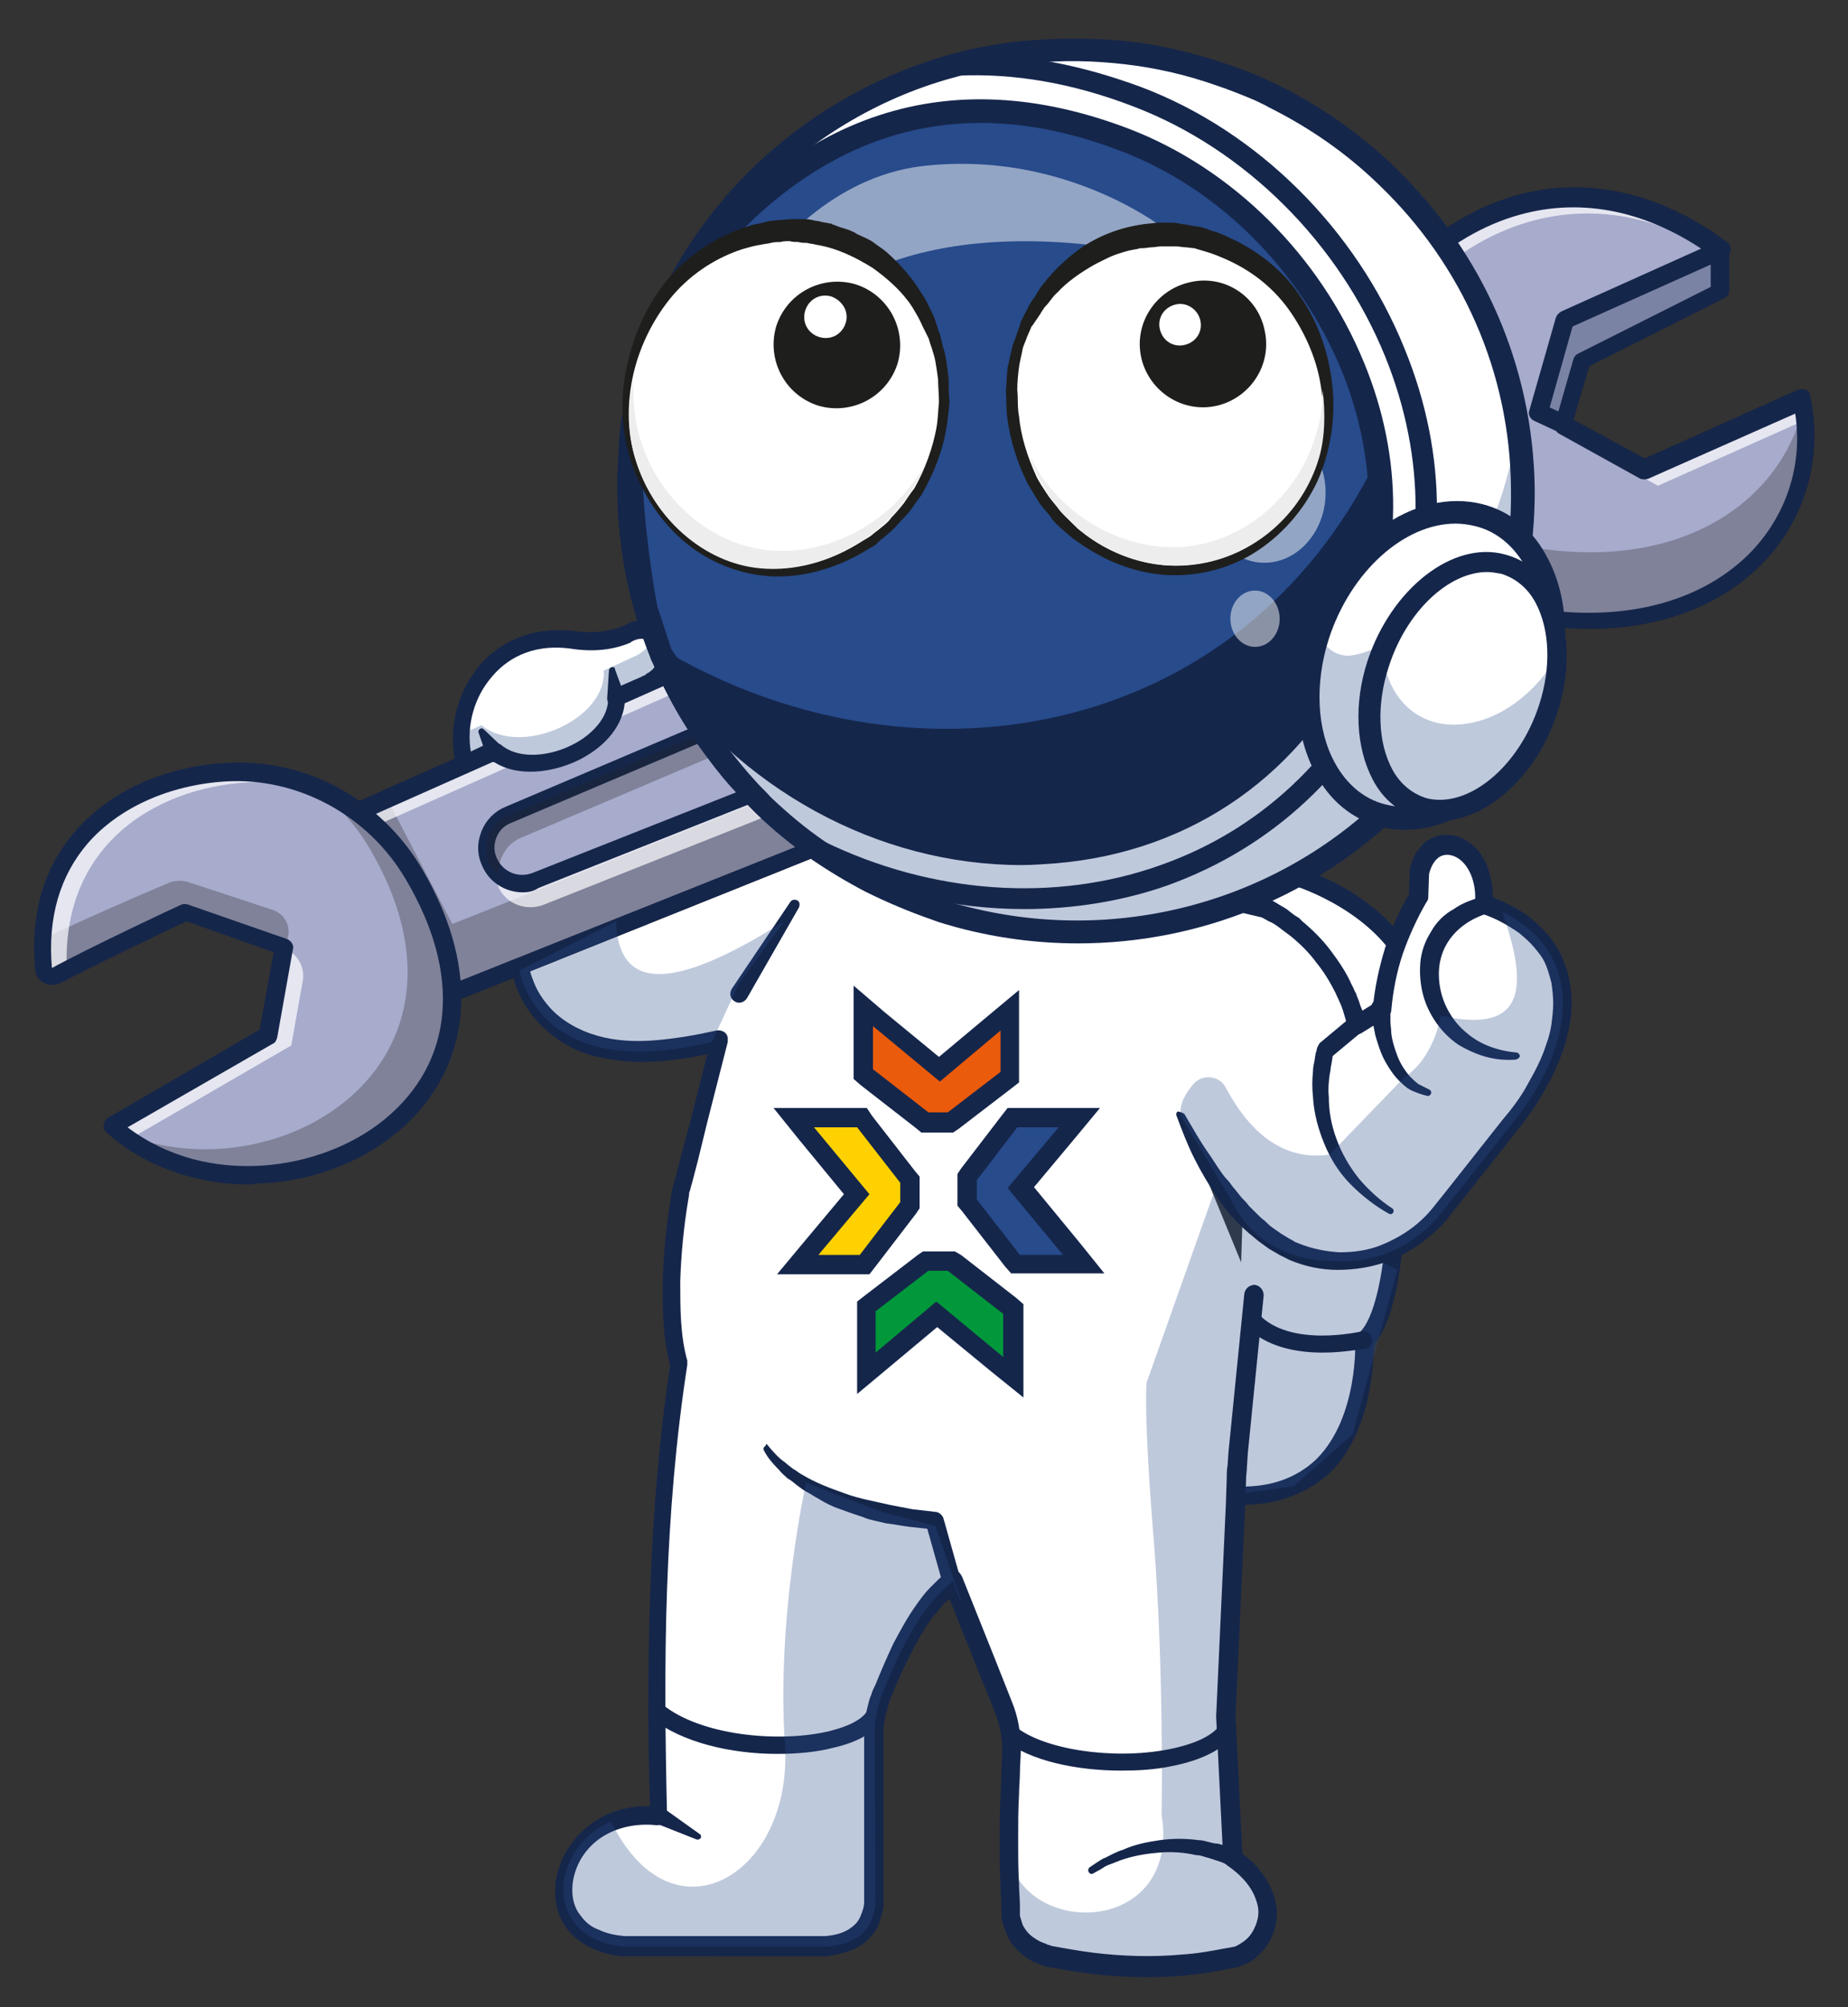 <?xml version="1.0" encoding="utf-8"?>
<!-- Generator: Adobe Illustrator 27.2.0, SVG Export Plug-In . SVG Version: 6.00 Build 0)  -->
<svg version="1.1" xmlns="http://www.w3.org/2000/svg" xmlns:xlink="http://www.w3.org/1999/xlink" x="0px" y="0px"
	 viewBox="0 0 210 228.1" style="enable-background:new 0 0 210 228.1;" xml:space="preserve">
<rect x="0" y="0" width="210" height="228.1" fill="#333333" stroke="none"/>
<style type="text/css">
	.st0{fill:#FFFFFF;}
	.st1{fill:#15264B;}
	.st2{opacity:0.35;}
	.st3{fill:#274B8B;}
	.st4{fill:#0F3747;}
	.st5{opacity:0.5;}
	.st6{opacity:0.4;}
	.st7{fill:#183E75;}
	.st8{opacity:0.2;}
	.st9{fill:#38276B;}
	.st10{fill:#44AC34;}
	.st11{fill:#00983A;}
	.st12{fill:#FCF8FB;}
	.st13{opacity:0.7;}
	.st14{fill:#94613F;}
	.st15{fill:#FFD100;}
	.st16{fill:#EA5B0C;}
	.st17{fill:#D3D5ED;}
	.st18{fill:#D8D8D8;}
	.st19{fill:#121A28;}
	.st20{fill:#E5E1D4;}
	.st21{opacity:0.25;}
	.st22{opacity:0.6;}
	.st23{fill:#FFD346;}
	.st24{fill:#FFDA36;}
	.st25{fill:#1E1E1C;}
	.st26{fill:#EEEDED;}
	.st27{opacity:0.3;}
	.st28{fill:#407FC1;}
	.st29{fill:#B0B3B1;}
	.st30{opacity:0.8;}
	.st31{fill:#E5E5E4;}
	.st32{fill:#BCBCBB;}
	.st33{fill:#E72D47;}
	.st34{fill:#F7A710;}
	.st35{fill:#F2EFEC;}
	.st36{fill:#F9B116;}
	.st37{fill:#F38F1C;}
	.st38{fill:none;stroke:#2A3856;stroke-width:2.196;stroke-linecap:round;stroke-miterlimit:10;}
	.st39{fill:#D66C12;}
	.st40{fill:#FFD767;}
	.st41{fill:#F7A83D;}
	.st42{fill:#FECF70;}
	.st43{fill:#FFED91;}
	.st44{opacity:0.41;}
	.st45{opacity:0.26;}
	.st46{fill:none;}
	.st47{fill:#261E26;}
	.st48{fill:#E30613;}
	.st49{fill:#E9E8E8;}
	.st50{fill:#4A92CF;}
	.st51{fill:#386EB5;}
	.st52{fill:#B6B6B7;}
	.st53{fill:#DDDDDD;}
	.st54{fill:#FDC423;}
	.st55{fill:#E2A415;}
	.st56{fill:#F9B044;}
	.st57{fill:#EB5759;}
	.st58{fill:#E5201F;}
	.st59{fill:none;stroke:#FFFFFF;stroke-width:2.308;stroke-linecap:round;stroke-miterlimit:10;}
	.st60{fill:#EDC5D6;}
	.st61{fill:#4A153F;}
	.st62{fill:#E9C8D2;}
	.st63{fill:#DFB0BE;}
	.st64{fill:#D6D6EA;}
	.st65{fill:#BDBDE0;}
	.st66{fill:#232323;}
	.st67{fill:#A7ABCC;}
	.st68{fill:#EDCCA9;}
	.st69{fill:#492311;}
	.st70{fill:#2A3856;}
	.st71{fill:#05646E;}
	.st72{fill:#F28D70;}
	.st73{fill:#BEC5CA;}
	.st74{fill:#54767A;}
</style>
<g id="Fondo">
</g>
<g id="Grafica">
</g>
<g id="Informazioni">
	<g>
		<g>
			<path class="st0" d="M140.2,169.9c15.7,0.8,14.8-17.7,14.8-17.7c2.6-2.2,3.2-10,3.2-10l2.7-30.6c-2.9-8.9-13.8-12.1-13.8-12.1
				l-4.8,4.2"/>
		</g>
	</g>
	<g>
		<g>
			<path class="st1" d="M141.2,171c-0.3,0-0.7,0-1,0c-0.6,0-1-0.5-1-1.1c0-0.6,0.5-1,1.1-1c3.9,0.2,7-0.9,9.3-3.1
				c4.8-4.8,4.4-13.4,4.4-13.5c0-0.3,0.1-0.6,0.4-0.8c1.9-1.6,2.7-7.3,2.9-9.3l2.7-30.4c-2.8-8.1-13-11.2-13.1-11.2
				c-0.5-0.2-0.9-0.7-0.7-1.3c0.2-0.5,0.7-0.9,1.3-0.7c0.5,0.1,11.4,3.4,14.5,12.8c0,0.1,0.1,0.3,0,0.4l-2.7,30.6
				c-0.1,0.8-0.7,7.6-3.2,10.4c0,2-0.2,9.8-5,14.6C148.5,169.7,145.2,171,141.2,171z"/>
		</g>
	</g>
	<g>
		<g>
			<path class="st0" d="M171.9,127.6l-8,10.1c-2.5,3.2-6.2,5.3-10.3,5.6c-8.6,0.7-14.6-6.2-19.4-16.5l8.3,20.2l0,0.1l-1.9,19.6
				l-1.3,28.3l0.8,16.1c2,1.4,3.2,2.9,3.7,4.5c1,2.9-0.8,6-3.7,6.7c-7,1.6-14,1.3-21.2-0.2c-2.3-0.5-4.1-2.5-4.2-4.9
				c-0.1-2.1-0.2-4.2-0.2-6.3c0-3.8,0-7.5,0.3-11.2c0.1-2.1-0.2-4.1-1-6l-4.7-11.7c0,0,0,0,0,0l-0.9-2.4c-3.5,2.7-5.9,7.4-8,12.7
				c-0.6,1.6-1,3.3-0.9,5.1l0.1,18.9c-0.4,3.3-2.5,4.5-5.4,4.8H70.8c-9.3-1-8.3-11.2-1.4-14.2c1.5-0.7,3.4-1,5.4-0.8
				c-0.6-18.4-0.2-35.9,2.2-51.4c-2.1-7.1,0.2-19.5,0.2-19.5l4.4-17.2c-0.2,0.1-0.5,0.1-0.7,0.2c-17.1,4.1-21-4.5-21.9-8.1
				c-0.2-0.9-0.2-1.5-0.2-1.5l32.7-17.9l52.2,12.2c8.9,4.6,10.4,13.4,10.4,13.4l2.9-1.8c0.5-4.7,1.9-9,4.2-12.8l0.1-2.9
				c1.3-5.5,7.9-3,7.4,3.8C180.4,106.8,179.6,118.1,171.9,127.6z"/>
		</g>
	</g>
	<g class="st27">
		<g>
			<path class="st3" d="M140.1,222.3c-7,1.6-14,1.3-21.2-0.2c-2.3-0.5-4.1-2.5-4.2-4.9c-0.1-2.1-0.2-4.2-0.2-6.3c0.1,0,0.1,0,0.1,0
				c2.1,9.5,19.6,8.9,17.4-4.7c0,0,0.3-16.5-0.9-31.3c-1.2-14.8-0.8-17.8-0.8-17.8l8.5-24c-0.4,0.7,20,11.2,20,11.2l-5.1,18.7
				l-6.7,5.9l-6.7,0.9l-0.9,25.1l0.8,16.1c2,1.4,3.2,2.9,3.7,4.5C144.8,218.5,143.1,221.6,140.1,222.3z"/>
		</g>
	</g>
	<g>
		<g>
			<path class="st0" d="M171.9,127.6l-8,10.1c-2.5,3.2-6.2,5.3-10.3,5.6c-0.4,0-0.7,0-1.1,0c-0.2,0-0.3,0-0.5,0h0
				c-4.7-0.1-8.6-2.6-11.9-6.6c0,0,0,0,0,0c-2.2-2.7-4.1-6.1-5.9-9.9l1.4-3.6l8-20.1c8.9,4.6,10.4,13.4,10.4,13.4l2.9-1.8
				c0.5-4.7,1.9-9,4.2-12.8l0.1-2.9c1.3-5.5,7.9-3,7.4,3.8c0.8,0.3,1.5,0.6,2.1,0.9l0,0C180.3,108.3,179.1,118.7,171.9,127.6z"/>
		</g>
	</g>
	<g>
		<g>
			<path class="st0" d="M154.1,116.5l-3.6,3c0,0-3.6,11.4,7.3,18.2"/>
		</g>
	</g>
	<g>
		<g>
			<path class="st1" d="M134.6,126.6c0.9,1.5,1.7,3,2.7,4.4c0.5,0.7,0.9,1.4,1.4,2.1c0.2,0.3,0.5,0.7,0.8,1c0.3,0.3,0.5,0.7,0.8,1
				l0.8,1c0.3,0.3,0.6,0.6,0.8,0.9c0.3,0.3,0.6,0.6,0.9,0.9c0.3,0.3,0.6,0.6,0.9,0.8c0.3,0.3,0.6,0.6,0.9,0.8l1,0.7l1,0.6
				c0.2,0.1,0.4,0.2,0.5,0.3l0.5,0.2c1.5,0.6,3,0.9,4.6,1c1.6,0,3.2-0.2,4.7-0.8c1.5-0.6,2.9-1.4,4.1-2.4c0.6-0.5,1.2-1.1,1.7-1.7
				l0.4-0.5l0.4-0.5l0.8-1l6.4-8.1c1.1-1.3,2.1-2.6,2.9-4.1c0.8-1.4,1.6-2.9,2.1-4.5c0.3-0.8,0.5-1.6,0.6-2.3
				c0.1-0.8,0.2-1.6,0.2-2.4c0-0.8-0.1-1.6-0.2-2.3c-0.2-0.8-0.4-1.5-0.7-2.2c-0.3-0.7-0.8-1.3-1.3-1.9c-0.5-0.6-1.1-1.1-1.7-1.6
				c-1.3-0.9-2.7-1.7-4.3-2.2l0,0l0,0c-0.5-0.2-0.7-0.6-0.7-1.1c0.1-1,0-2-0.3-2.9c-0.3-0.9-0.8-1.7-1.5-2.2
				c-0.7-0.5-1.5-0.6-2.1-0.3c-0.6,0.3-1.1,1.1-1.3,2l0-0.2l-0.1,2.9c0,0.2-0.1,0.4-0.2,0.5c-1.1,1.9-2,3.9-2.7,5.9
				c-0.7,2.1-1.1,4.2-1.3,6.4c0,0.3-0.2,0.6-0.5,0.8l-2.9,1.8c-0.5,0.3-1.2,0.2-1.5-0.3c-0.1-0.1-0.1-0.2-0.1-0.4l0,0
				c-0.1-0.3-0.1-0.6-0.2-0.9c-0.1-0.3-0.2-0.7-0.3-1c-0.1-0.3-0.2-0.6-0.4-1c-0.1-0.3-0.3-0.6-0.4-0.9c-0.6-1.2-1.3-2.4-2.2-3.5
				c-0.8-1.1-1.8-2.1-2.9-3l-0.4-0.3c-0.1-0.1-0.3-0.2-0.4-0.3l-0.8-0.6c-0.3-0.2-0.6-0.4-0.9-0.5l-0.9-0.5l0.3,0.1L91.2,91.9
				l0.8-0.1l-32.7,17.9l0.6-1c0,0.1,0,0.2,0,0.3c0,0.1,0,0.3,0.1,0.4c0,0.3,0.1,0.5,0.2,0.8c0.1,0.5,0.3,1,0.5,1.5
				c0.4,1,1,1.9,1.7,2.7c1.4,1.6,3.4,2.7,5.5,3.3c2.1,0.6,4.4,0.7,6.7,0.5c2.3-0.2,4.6-0.6,6.8-1.1l0,0c0.6-0.1,1.2,0.2,1.3,0.8
				c0,0.2,0,0.4,0,0.5l-2.3,9l-1.1,4.5l-0.6,2.3l-0.3,1.1c-0.1,0.2-0.1,0.3-0.1,0.5l-0.1,0.6c-0.5,3-0.8,6.1-0.9,9.2
				c0,1.5,0,3.1,0.1,4.6c0.1,1.5,0.3,3,0.7,4.4l0,0c0,0.2,0,0.3,0,0.5c-1.3,8.4-2,17-2.3,25.5c-0.3,8.5-0.2,17.1,0,25.7
				c0,0.6-0.5,1.1-1.1,1.1c0,0-0.1,0-0.1,0l0,0c-1.9-0.2-3.9,0.1-5.6,1c-1.7,0.9-3,2.4-3.6,4.2c-0.6,1.8-0.5,3.8,0.6,5.1
				c0.5,0.7,1.2,1.3,2.1,1.6c0.8,0.4,1.8,0.6,2.8,0.7l-0.1,0h23.1l-0.1,0c1.2-0.1,2.3-0.4,3.1-1.1c0.4-0.3,0.7-0.7,0.9-1.2
				c0.2-0.5,0.4-1,0.4-1.6l0,0.1l0-9.8l0-4.9l0-2.5l0-1.2l0-0.6c0-0.2,0-0.4,0-0.7c0-0.9,0.2-1.8,0.4-2.6c0.1-0.4,0.2-0.9,0.4-1.3
				c0.1-0.4,0.3-0.8,0.5-1.2c0.6-1.5,1.3-3.1,2-4.6c0.8-1.5,1.6-3,2.6-4.4c0.5-0.7,1-1.4,1.6-2c0.6-0.6,1.2-1.2,1.9-1.8
				c0.5-0.4,1.1-0.3,1.5,0.2c0.1,0.1,0.1,0.2,0.2,0.3l0,0l3.8,9.5l1.9,4.8c0.7,1.7,1,3.5,1,5.4c0,0.9-0.1,1.8-0.1,2.6
				c0,0.8-0.1,1.7-0.1,2.5c-0.1,1.7-0.1,3.4-0.1,5.1c0,1.7,0,3.4,0.1,5.1c0,0.8,0.1,1.7,0.1,2.5l0,0.3c0,0.1,0,0.2,0,0.3l0,0.3
				l0,0.2c0.1,0.3,0.2,0.7,0.3,1c0.3,0.6,0.7,1.1,1.3,1.5c0.3,0.2,0.6,0.4,0.9,0.5c0.2,0.1,0.3,0.1,0.5,0.2l0.2,0.1
				c0.1,0,0.2,0,0.3,0.1c1.6,0.3,3.3,0.6,4.9,0.8c3.3,0.4,6.7,0.5,10,0.2c1.7-0.1,3.3-0.4,4.9-0.7l0.6-0.1l0.5-0.1
				c0.3-0.1,0.6-0.3,0.9-0.5c0.6-0.4,1-0.9,1.3-1.5c0.3-0.6,0.5-1.3,0.5-1.9c0-0.7-0.2-1.3-0.5-2c-0.6-1.3-1.7-2.4-3-3.3
				c-0.3-0.2-0.4-0.5-0.5-0.8l-0.8-16.1c0,0,0-0.1,0-0.1l1.1-24l0.1-3c0-0.5,0-1,0.1-1.5l0.1-1.5l0.6-6l1.2-12c0.1-0.6,0.6-1,1.2-1
				c0.6,0.1,1,0.6,1,1.2l-1.2,11.9l-0.6,6l-0.1,1.5c0,0.5-0.1,1-0.1,1.5l-0.1,3l-1.1,23.9V195l0.8,16.1l-0.5-0.8
				c0.7,0.5,1.5,1.1,2.1,1.8c0.6,0.7,1.2,1.5,1.6,2.4c0.4,0.8,0.7,1.9,0.7,2.9c0,1-0.3,2.1-0.7,3c-0.5,0.9-1.2,1.7-2,2.3
				c-0.4,0.3-0.9,0.5-1.4,0.7c-0.2,0.1-0.5,0.2-0.7,0.2l-0.6,0.1c-1.7,0.4-3.4,0.6-5.2,0.8c-3.5,0.3-7,0.2-10.4-0.2
				c-1.7-0.2-3.4-0.5-5.1-0.8c-0.1,0-0.2,0-0.3-0.1l-0.4-0.1c-0.2-0.1-0.5-0.2-0.7-0.3c-0.5-0.2-0.9-0.5-1.3-0.8
				c-0.8-0.6-1.5-1.4-1.9-2.4c-0.2-0.5-0.4-1-0.5-1.5l-0.1-0.4l0-0.4c0-0.1,0-0.2,0-0.3l0-0.3c0-0.9-0.1-1.7-0.1-2.6
				c-0.1-1.7-0.1-3.4-0.1-5.1c0-1.7,0-3.4,0.1-5.1c0-0.9,0.1-1.7,0.1-2.6c0-0.9,0.1-1.7,0.1-2.5c0-1.6-0.3-3.1-0.9-4.6l-1.9-4.7
				l-3.8-9.5l1.7,0.5c-0.6,0.5-1.1,1-1.7,1.5c-0.5,0.6-1,1.2-1.5,1.8c-0.9,1.3-1.7,2.7-2.4,4.1c-0.7,1.4-1.4,2.9-2,4.4
				c-0.2,0.4-0.3,0.7-0.4,1.1c-0.1,0.4-0.2,0.7-0.3,1.1c-0.2,0.7-0.3,1.5-0.3,2.2c0,0.2,0,0.4,0,0.6l0,0.6l0,1.2l0,2.5l0,4.9l0,9.8
				v0c0,0,0,0.1,0,0.1c-0.1,0.7-0.3,1.5-0.6,2.2c-0.3,0.7-0.9,1.4-1.5,1.9c-0.6,0.5-1.4,0.9-2.1,1.1c-0.7,0.2-1.5,0.4-2.2,0.5
				c0,0-0.1,0-0.1,0h0H70.8h0c0,0-0.1,0-0.1,0c-1.2-0.1-2.3-0.4-3.4-0.9c-1.1-0.5-2.2-1.3-2.9-2.3c-0.8-1-1.2-2.3-1.3-3.5
				c-0.1-1.3,0.1-2.5,0.5-3.6c0.8-2.3,2.5-4.2,4.6-5.4c1-0.6,2.2-1,3.4-1.2c1.2-0.2,2.4-0.2,3.5-0.1l-1.2,1.1
				c-0.3-8.6-0.3-17.2,0-25.8c0.3-8.6,1-17.2,2.3-25.8l0,0.5c-0.9-3.2-0.9-6.4-0.9-9.6c0.1-3.2,0.4-6.3,0.9-9.4l0.1-0.6
				c0-0.2,0.1-0.5,0.1-0.6l0.3-1.1l0.6-2.3l1.2-4.5l2.3-9.1l1.3,1.3c-2.4,0.6-4.8,1-7.2,1.2c-2.4,0.2-5,0-7.4-0.6
				c-1.2-0.3-2.4-0.8-3.5-1.5c-1.1-0.7-2.1-1.5-3-2.5c-0.9-1-1.6-2.1-2.1-3.3c-0.3-0.6-0.5-1.2-0.6-1.8c-0.1-0.3-0.2-0.6-0.2-1
				c0-0.2-0.1-0.3-0.1-0.5c0-0.2,0-0.3-0.1-0.5c0-0.4,0.2-0.8,0.5-1l0,0l32.7-17.9c0.2-0.1,0.5-0.2,0.8-0.1L144,102l0,0
				c0.1,0,0.1,0,0.2,0.1l1,0.6c0.3,0.2,0.7,0.4,1,0.6l0.9,0.7c0.2,0.1,0.3,0.2,0.5,0.3l0.4,0.4c1.2,1,2.3,2.1,3.2,3.3
				c0.9,1.2,1.8,2.5,2.4,3.9c0.2,0.3,0.3,0.7,0.5,1c0.1,0.4,0.3,0.7,0.4,1.1c0.1,0.4,0.3,0.7,0.4,1.1c0.1,0.4,0.2,0.7,0.3,1.2
				l-1.6-0.7l2.9-1.8l-0.5,0.8c0.2-2.3,0.7-4.6,1.4-6.9c0.7-2.2,1.7-4.4,2.9-6.4l-0.2,0.5l0.1-2.9l0,0c0-0.1,0-0.1,0-0.2
				c0.2-0.6,0.4-1.3,0.8-1.9c0.4-0.6,0.9-1.2,1.6-1.5c0.7-0.4,1.6-0.5,2.3-0.4c0.8,0.1,1.5,0.4,2,0.8c1.2,0.8,1.9,2,2.3,3.3
				c0.4,1.3,0.5,2.6,0.4,3.8l-0.7-1.1l0,0c1.7,0.6,3.4,1.4,4.9,2.5c0.7,0.6,1.4,1.2,2,1.9c0.6,0.7,1.1,1.5,1.6,2.4
				c0.4,0.9,0.7,1.8,0.9,2.7c0.2,0.9,0.3,1.9,0.3,2.8c0,0.9-0.1,1.8-0.3,2.8c-0.2,0.9-0.4,1.8-0.7,2.6c-1.2,3.4-3.1,6.5-5.3,9.2
				l-6.4,8.1l-0.8,1l-0.4,0.5l-0.4,0.5c-0.6,0.7-1.3,1.4-2,1.9c-1.4,1.2-3,2.1-4.8,2.8c-1.7,0.6-3.6,0.9-5.5,0.9
				c-1.9,0-3.7-0.4-5.4-1.1l-0.6-0.3c-0.2-0.1-0.4-0.2-0.6-0.3l-1.2-0.7l-1.1-0.8c-0.4-0.3-0.7-0.6-1.1-0.9c-1.4-1.2-2.6-2.5-3.6-4
				c-1-1.5-1.9-3-2.7-4.6c-0.8-1.6-1.4-3.2-2-4.8c-0.1-0.2,0-0.5,0.2-0.5C134.3,126.4,134.5,126.5,134.6,126.6L134.6,126.6z"/>
		</g>
	</g>
	<g>
		<g>
			<path class="st1" d="M154.8,117.2l-3.6,3l0.3-0.5l0,0c0,0.2-0.1,0.4-0.1,0.6l-0.1,0.6c-0.1,0.4-0.1,0.8-0.2,1.2
				c-0.1,0.8-0.2,1.6-0.1,2.5c0,1.7,0.3,3.3,0.9,4.9c0.6,1.6,1.4,3,2.5,4.4c1.1,1.3,2.4,2.5,3.8,3.4l0,0c0.2,0.1,0.2,0.4,0.1,0.5
				c-0.1,0.2-0.3,0.2-0.5,0.1c-1.6-0.9-3-2-4.3-3.3c-1.3-1.3-2.3-2.9-3-4.6c-0.7-1.7-1.2-3.5-1.3-5.4c-0.1-0.9-0.1-1.9,0-2.8
				c0-0.5,0.1-0.9,0.2-1.4c0-0.2,0.1-0.5,0.1-0.7c0.1-0.2,0.1-0.4,0.2-0.7l0,0c0.1-0.2,0.2-0.4,0.3-0.5l0,0l3.6-3
				c0.4-0.4,1.1-0.3,1.4,0.1C155.3,116.2,155.2,116.9,154.8,117.2z"/>
		</g>
	</g>
	<g>
		<g>
			<path class="st1" d="M158,114.7c0,0.4,0,0.9,0,1.3c0,0.5,0.1,0.9,0.1,1.4c0.1,0.9,0.4,1.8,0.7,2.6c0.3,0.8,0.8,1.6,1.4,2.3
				c0.3,0.3,0.6,0.6,1,0.9c0.4,0.2,0.8,0.4,1.2,0.6l0,0c0.2,0.1,0.3,0.3,0.2,0.5c-0.1,0.2-0.3,0.3-0.5,0.2c-0.5-0.1-1-0.3-1.5-0.5
				c-0.5-0.2-0.9-0.5-1.3-0.9c-0.8-0.7-1.4-1.6-1.9-2.5c-0.5-0.9-0.8-1.9-1.1-2.9c-0.1-0.5-0.2-1-0.3-1.5c-0.1-0.5-0.2-1-0.2-1.6
				c0-0.6,0.4-1.1,1-1.1c0.6,0,1.1,0.4,1.1,1C158,114.6,158,114.6,158,114.7L158,114.7z"/>
		</g>
	</g>
	<g>
		<g>
			<path class="st1" d="M169,103.8c-1.9,0.6-3.5,1.7-4.5,3.3c-1,1.6-1.2,3.5-0.8,5.4c0.4,1.9,1.5,3.7,3,4.9c1.5,1.3,3.5,2,5.6,2.2
				l0,0c0.2,0,0.4,0.2,0.4,0.4c0,0.2-0.2,0.3-0.4,0.4c-1.1,0.1-2.3,0-3.4-0.3c-1.1-0.3-2.2-0.8-3.2-1.4c-1.9-1.3-3.4-3.4-4-5.7
				c-0.3-1.2-0.4-2.4-0.3-3.6c0.1-1.2,0.5-2.4,1.2-3.5c0.6-1.1,1.5-2,2.6-2.6c1-0.7,2.1-1.1,3.3-1.4c0.5-0.1,1.1,0.2,1.2,0.7
				C169.8,103.1,169.5,103.6,169,103.8L169,103.8z"/>
		</g>
	</g>
	<g class="st27">
		<g>
			<path class="st3" d="M171.9,127.6l-8,10.1c-2.5,3.2-6.2,5.3-10.3,5.6c-0.4,0-0.7,0-1.1,0h-0.8c-8.9,0-11.5-6.4-11.6-6.6
				c0,0,0,0,0,0l-5.9-9.9c0,0-0.5-1.4,1.4-3.6c0,0,0,0,0,0c1-1.2,3-1,3.7,0.4c3,5.6,6.9,8.3,11.8,7.6l8.4-8.7
				c3.6-2.4,4.2-7.1,4.2-7.1c10.1,2.3,9.8-3.8,7-11.8l0,0C180.3,108.3,179.1,118.7,171.9,127.6z"/>
		</g>
	</g>
	<g>
		<g>
			<path class="st1" d="M83.2,112.3l6.6-9.8c0.2-0.3,0.5-0.3,0.8-0.2c0.3,0.2,0.3,0.5,0.2,0.8l-5.9,10.3c-0.3,0.5-0.9,0.7-1.4,0.4
				C83,113.5,82.8,112.9,83.2,112.3C83.1,112.3,83.1,112.3,83.2,112.3z"/>
		</g>
	</g>
	<g>
		<g>
			<path class="st1" d="M87.3,164.3c0.5,0.6,1.1,1.3,1.8,1.8c0.2,0.1,0.3,0.3,0.5,0.4l0.5,0.4c0.4,0.2,0.7,0.5,1.1,0.7
				c1.5,0.9,3.1,1.5,4.8,2.1c1.6,0.6,3.4,0.9,5.1,1.3l2.6,0.5l2.6,0.3l0,0c0.4,0,0.8,0.4,0.9,0.7l2,7.1c0.2,0.5-0.2,1.1-0.7,1.3
				c-0.5,0.2-1.1-0.2-1.3-0.7l-2-7.1l0.9,0.7l-2.7-0.3c-0.9-0.1-1.8-0.3-2.7-0.4c-0.4-0.1-0.9-0.2-1.3-0.3c-0.4-0.1-0.9-0.2-1.3-0.4
				c-0.9-0.3-1.8-0.6-2.6-0.9c-0.9-0.3-1.7-0.7-2.5-1.2c-0.4-0.2-0.8-0.5-1.2-0.7c-0.4-0.2-0.8-0.5-1.2-0.8
				c-0.4-0.3-0.7-0.6-1.1-0.8c-0.3-0.3-0.7-0.6-1-1c-0.7-0.7-1.3-1.4-1.7-2.2c-0.1-0.2,0-0.4,0.2-0.5C87,164,87.2,164.1,87.3,164.3
				L87.3,164.3z"/>
		</g>
	</g>
	<g>
		<g>
			<path class="st1" d="M75.3,205.4l4.2,3c0.2,0.1,0.2,0.4,0.1,0.5c-0.1,0.1-0.3,0.2-0.5,0.1l-4.8-1.9c-0.5-0.2-0.8-0.8-0.6-1.3
				c0.2-0.5,0.8-0.8,1.3-0.6C75.2,205.3,75.3,205.3,75.3,205.4z"/>
		</g>
	</g>
	<g>
		<g>
			<path class="st1" d="M88.3,199.3c-5.2,0-10.9-1.3-14.3-4.1c-0.4-0.3-0.5-1-0.1-1.4c0.3-0.4,1-0.5,1.4-0.1c4.3,3.5,13.2,4.4,19,3
				c2.4-0.6,4-1.5,4.4-2.6c0.2-0.5,0.8-0.7,1.3-0.5c0.5,0.2,0.7,0.8,0.5,1.3c-0.7,1.7-2.7,3-5.8,3.7
				C92.8,199.1,90.6,199.3,88.3,199.3z"/>
		</g>
	</g>
	<g>
		<g>
			<path class="st1" d="M127.4,201.2c-5,0-10.4-1.1-13.3-3.5c-0.4-0.3-0.5-0.9-0.1-1.4c0.3-0.4,0.9-0.5,1.4-0.1
				c3.2,2.6,11,3.8,17.3,2.6c3.1-0.6,5.2-1.6,6-2.9c0.3-0.5,0.9-0.6,1.3-0.4c0.5,0.3,0.6,0.9,0.4,1.3c-1.4,2.3-4.7,3.4-7.3,3.9
				C131.2,201.1,129.3,201.2,127.4,201.2z"/>
		</g>
	</g>
	<g>
		<g>
			<path class="st1" d="M139.6,212c-0.2-0.1-0.5-0.3-0.8-0.4c-0.3-0.1-0.6-0.2-0.9-0.3c-0.3-0.1-0.6-0.2-1-0.3
				c-0.3-0.1-0.6-0.2-1-0.2c-1.3-0.3-2.7-0.4-4-0.3c-1.3,0.1-2.7,0.3-4,0.7c-0.7,0.2-1.3,0.5-1.9,0.7c-0.3,0.1-0.6,0.3-0.9,0.5
				l-0.9,0.5l0,0c-0.2,0.1-0.4,0-0.5-0.2c-0.1-0.2,0-0.4,0.1-0.5l0.9-0.6c0.3-0.2,0.6-0.4,0.9-0.5c0.6-0.3,1.3-0.7,2-0.9
				c1.3-0.6,2.8-0.9,4.2-1.1c1.5-0.2,2.9-0.2,4.4,0c0.4,0,0.7,0.1,1.1,0.2c0.4,0.1,0.7,0.2,1.1,0.2c0.4,0.1,0.7,0.2,1.1,0.3
				c0.2,0.1,0.4,0.1,0.5,0.2c0.1,0,0.2,0.1,0.3,0.1c0.1,0,0.2,0.1,0.3,0.1c0.5,0.2,0.7,0.9,0.5,1.4C140.8,212,140.2,212.2,139.6,212
				C139.7,212,139.7,212,139.6,212L139.6,212z"/>
		</g>
	</g>
	<g>
		<g>
			<path class="st66" d="M51.3,113.9c-0.4,0-0.8-0.2-1-0.6c-0.2-0.5,0-1.1,0.6-1.3l111-44.3c0.2-0.1,0.3-0.1,0.5-0.1l9.1,1
				c0,0,0.1,0,0.1,0c11.2,2.5,21,0.4,27.1-5.6c4.3-4.3,6.2-10.2,5.3-16l-16.7,7.4c-0.3,0.1-0.6,0.1-0.9,0l-9.2-5.1
				c-0.4-0.2-0.6-0.7-0.5-1.2l2.1-7.3c0.1-0.3,0.3-0.5,0.5-0.6l15.1-7.6v-3.6c-7-5-14.5-6.6-21.7-4.6c-8.3,2.3-15.7,9.3-19.7,18.8
				c-0.1,0.2-0.3,0.4-0.5,0.5L41.1,93.2c-0.5,0.2-1.1,0-1.4-0.5c-0.2-0.5,0-1.1,0.5-1.4l111.2-49.5c4.3-9.8,12.1-17.1,20.9-19.6
				c7.9-2.2,16.2-0.4,23.8,5.2c0.3,0.2,0.4,0.5,0.4,0.8v4.8c0,0.4-0.2,0.7-0.6,0.9l-15.3,7.7l-1.8,6.1l8.1,4.4l17.4-7.8
				c0.3-0.1,0.6-0.1,0.9,0c0.3,0.1,0.5,0.4,0.5,0.7c1.5,6.9-0.5,14.1-5.6,19.2c-6.6,6.6-17.1,8.8-28.9,6.2l-8.8-1L51.7,113.8
				C51.6,113.8,51.5,113.9,51.3,113.9z"/>
		</g>
	</g>
	<g>
		<g>
			<path class="st67" d="M171.4,69.5l-9.1-1l-111,44.3L40.7,92.3l111.5-49.7c7.2-17.1,25.4-27.4,43.3-14.3v4.8L179.8,41l-2.1,7.3
				l9.2,5.1l17.9-8C208,59.8,195,74.8,171.4,69.5z"/>
		</g>
	</g>
	<g class="st27">
		<g>
			<path class="st66" d="M171.4,69.5l-9.1-1l-111,44.3L40.7,92.3l3.3-1.5l7.4,14.2l111-44.3l9.1,1c19,4.2,31.2-4.7,33.5-15.9
				C207.7,60.1,194.7,74.7,171.4,69.5z"/>
		</g>
	</g>
	<g class="st13">
		<g>
			<path class="st0" d="M153.7,44.5L42.1,94.1l9.6,18.5l-0.4,0.2L40.7,92.3l111.5-49.7c7.2-17.1,25.4-27.4,43.3-14.3v0.8
				C178.1,17.7,160.7,27.9,153.7,44.5z"/>
		</g>
	</g>
	<g class="st13">
		<g>
			<path class="st0" d="M205.2,47.7l-16.8,7.5l-9.2-5.1l0.3-0.9l7.5,4.1l17.9-8C205,46.2,205.1,47,205.2,47.7z"/>
		</g>
	</g>
	<g>
		<g>
			<path class="st1" d="M51.3,113.9c-0.4,0-0.8-0.2-1-0.6c-0.2-0.5,0-1.1,0.6-1.3l111-44.3c0.2-0.1,0.3-0.1,0.5-0.1l9.1,1
				c0,0,0.1,0,0.1,0c11.2,2.5,21,0.4,27.1-5.6c4.3-4.3,6.2-10.2,5.3-16l-16.7,7.4c-0.3,0.1-0.6,0.1-0.9,0l-9.2-5.1
				c-0.4-0.2-0.6-0.7-0.5-1.2l2.1-7.3c0.1-0.3,0.3-0.5,0.5-0.6l15.1-7.6v-3.6c-7-5-14.5-6.6-21.7-4.6c-8.3,2.3-15.7,9.3-19.7,18.8
				c-0.1,0.2-0.3,0.4-0.5,0.5L41.1,93.2c-0.5,0.2-1.1,0-1.4-0.5c-0.2-0.5,0-1.1,0.5-1.4l111.2-49.5c4.3-9.8,12.1-17.1,20.9-19.6
				c7.9-2.2,16.2-0.4,23.8,5.2c0.3,0.2,0.4,0.5,0.4,0.8v4.8c0,0.4-0.2,0.7-0.6,0.9l-15.3,7.7l-1.8,6.1l8.1,4.4l17.4-7.8
				c0.3-0.1,0.6-0.1,0.9,0c0.3,0.1,0.5,0.4,0.5,0.7c1.5,6.9-0.5,14.1-5.6,19.2c-6.6,6.6-17.1,8.8-28.9,6.2l-8.8-1L51.7,113.8
				C51.6,113.8,51.5,113.9,51.3,113.9z"/>
		</g>
	</g>
	<g>
		<g>
			<path class="st1" d="M177.7,49.3c-0.1,0-0.3,0-0.4-0.1l-3-1.4c-0.4-0.2-0.7-0.7-0.5-1.2l3-10.5c0.1-0.3,0.3-0.5,0.6-0.7l17.8-8
				c0.5-0.2,1.1,0,1.4,0.5c0.2,0.5,0,1.1-0.5,1.4l-17.4,7.8l-2.6,9.2l2.2,1c0.5,0.2,0.7,0.9,0.5,1.4C178.4,49.1,178,49.3,177.7,49.3
				z"/>
		</g>
	</g>
	<g class="st13">
		<g>
			<path class="st0" d="M107.1,84.8l-45.3,18c-2,0.8-4.4-0.1-5.2-2.1c-0.3-0.7-0.4-1.4-0.3-2.1c1.1,1.4,3,1.9,4.7,1.2l44.4-17.6
				L107.1,84.8z"/>
		</g>
	</g>
	<g class="st27">
		<g>
			<polygon class="st1" points="195.5,28.3 195.5,33.1 179.8,41 177.7,48.3 174.7,46.9 177.6,36.4 			"/>
		</g>
	</g>
	<g>
		<g>
			<path class="st1" d="M59.4,101.4c-1.9,0-3.8-1.1-4.6-3c-0.6-1.3-0.6-2.6-0.1-3.9c0.5-1.3,1.5-2.3,2.7-2.8l42.8-18.2
				c0.4-0.2,0.9,0,1.2,0.3l5.6,7.7c0.2,0.2,0.2,0.6,0.1,0.8c-0.1,0.3-0.3,0.5-0.6,0.6l-45.3,18C60.6,101.3,60,101.4,59.4,101.4z
				 M100.3,75.6L58.1,93.5c-0.8,0.3-1.4,0.9-1.7,1.7c-0.3,0.8-0.3,1.6,0.1,2.4l0,0c0.7,1.5,2.4,2.2,4,1.6l44.2-17.5L100.3,75.6z"/>
		</g>
	</g>
	<g class="st27">
		<g>
			<path class="st66" d="M106.2,82.2l-0.4,0.1L102,77L59.2,95.2c-1.7,0.7-2.7,2.5-2.5,4.3c-0.4-0.4-0.8-0.9-1.1-1.4
				c-0.9-2.1,0-4.5,2.1-5.4l42.8-18.2L106.2,82.2z"/>
		</g>
	</g>
	<g>
		<g>
			<path class="st67" d="M12.7,128c16.8,14.6,50.5-1,34.3-28.6c-4.4-7.6-12.7-12.2-21.5-11.6c-10.9,0.7-21.9,7.5-20.6,22.4
				c0.1,0.7,0.8,1,1.4,0.7c3.7-2,14.8-7.2,14.8-7.2l11.2,3.9l-1.8,10.1L12.7,128z"/>
		</g>
	</g>
	<g class="st27">
		<g>
			<path class="st66" d="M21.3,104.2c0,0-11,5.2-14.8,7.2c-0.6,0.3-1.3-0.1-1.4-0.7c-0.1-1.4-0.1-2.8,0-4.1c3.7-1.8,11-5,13.9-6.2
				c0.8-0.4,1.8-0.4,2.6-0.1l9.4,3.1c1.8,0.6,2.4,2.8,1.1,4.2l0,0L21.3,104.2z"/>
		</g>
	</g>
	<g class="st27">
		<g>
			<path class="st66" d="M13.7,128.7c17.6,7.4,42.8-7.6,28.3-32.3c-1.6-2.7-3.7-5-6.1-6.9c4.6,2,8.5,5.4,11.1,9.8
				C63,126.5,30.8,142,13.7,128.7z"/>
		</g>
	</g>
	<g class="st13">
		<g>
			<path class="st0" d="M7.6,110.3c-0.5,0.3-0.9,0.5-1.3,0.7c-0.6,0.3-1.3-0.1-1.4-0.7c-1.3-14.9,9.7-21.8,20.6-22.4
				c3.9-0.2,7.7,0.5,11.1,2.1c-2.7-0.9-5.5-1.2-8.4-1.1C17.6,89.5,6.9,96.1,7.6,110.3z"/>
		</g>
	</g>
	<g class="st13">
		<g>
			<path class="st0" d="M32.2,107.7L32.2,107.7c1.6,0.6,2.5,2.2,2.2,3.8l-1.3,7.3L15.5,129c1.6,1.4,3.3,2.5,5.2,3.4
				c-2.8-0.9-5.5-2.4-7.9-4.4l17.6-10.2L32.2,107.7z"/>
		</g>
	</g>
	<g>
		<g>
			<path class="st1" d="M28.3,134.6c-6.1,0-11.9-2.1-16.2-5.9c-0.2-0.2-0.4-0.5-0.3-0.9c0-0.3,0.2-0.6,0.5-0.8l17.2-10l1.6-8.8
				l-9.9-3.5c-2,0.9-11.1,5.3-14.3,7c-0.6,0.3-1.3,0.3-1.9,0c-0.6-0.3-1-0.9-1-1.5c-0.6-6.4,1-11.7,4.6-15.8
				c3.9-4.5,10.1-7.3,17-7.7c9.1-0.6,17.7,4.1,22.4,12.1c6.8,11.6,5.7,22.7-2.9,29.9c-4.3,3.6-10.2,5.7-16.2,5.8
				C28.7,134.6,28.5,134.6,28.3,134.6z M14.5,128.1c9.1,6.9,22,5,29.2-0.9c7.9-6.5,8.8-16.5,2.4-27.3c-4.3-7.3-12.3-11.6-20.5-11.1
				c-6.4,0.4-12.1,3-15.6,7c-3.2,3.7-4.6,8.5-4.1,14.2c3.8-2.1,14.2-7,14.7-7.2c0.2-0.1,0.5-0.1,0.8,0l11.2,3.9
				c0.5,0.2,0.8,0.7,0.7,1.1l-1.8,10.1c-0.1,0.3-0.2,0.6-0.5,0.7L14.5,128.1z"/>
		</g>
	</g>
	<g>
		<g>
			<g>
				<path class="st0" d="M73.8,77.5c3.9-1.7,1.4-7.7-2.4-5.5c-2,0.8-4.1,1-6.3,0.6c-9.6-1.2-14,7.7-12.2,14.1l3.3-1.5
					c4.5,3.7,14.3-0.7,13.9-6.2C70,79.2,74.1,77.4,73.8,77.5z"/>
			</g>
		</g>
		<g class="st27">
			<g>
				<path class="st3" d="M73.8,77.5C73.8,77.5,73.8,77.5,73.8,77.5c0,0-3.7,1.7-3.7,1.7c0.4,5.4-9.4,9.9-13.9,6.2l-3.3,1.5
					c-0.3-1.1-0.4-2.3-0.4-3.5l2.2-1c4.5,3.7,14.3-0.7,13.9-6.2c0,0,3.7-1.7,3.7-1.7c0,0,0,0,0,0c1.2-0.6,1.8-1.6,1.9-2.6
					C76.1,73,76.5,76.3,73.8,77.5z"/>
			</g>
		</g>
		<g>
			<g>
				<path class="st1" d="M52.9,87.9c-0.1,0-0.3,0-0.4-0.1c-0.3-0.1-0.5-0.4-0.6-0.6c-1.1-3.9-0.1-8.4,2.6-11.6
					c2.6-3,6.4-4.4,10.7-3.9c2.1,0.3,4,0.1,5.7-0.6c1.3-0.8,2.7-0.8,3.9-0.1c1.3,0.8,2,2.3,1.9,3.9c-0.1,1.6-1,2.9-2.6,3.5
					c0,0,0,0,0,0c-0.2,0.1-2.1,0.9-3.1,1.4c-0.2,2.5-2,4.9-5.1,6.5c-3,1.5-7.1,2.1-9.9,0.2l-2.7,1.2C53.2,87.8,53,87.9,52.9,87.9z
					 M56.2,84.4c0.2,0,0.5,0.1,0.7,0.2c2.1,1.8,5.7,1.3,8.2,0c2-1,4.1-3,4-5.3c0-0.4,0.2-0.8,0.6-1l3.2-1.4c0.1-0.1,0.3-0.1,0.4-0.2
					c0,0,0.1,0,0.1-0.1l0,0c0,0,0,0,0,0l0,0c1-0.5,1.3-1.2,1.3-1.8c0.1-0.8-0.3-1.6-1-2c-0.5-0.3-1.2-0.3-1.9,0.1c0,0-0.1,0-0.1,0.1
					c-2.1,0.9-4.4,1.1-6.9,0.7c-4.6-0.6-7.4,1.4-8.9,3.2c-2,2.3-2.9,5.5-2.4,8.5l2.1-1C55.9,84.4,56,84.4,56.2,84.4z"/>
			</g>
		</g>
		<g>
			<g>
				<path class="st1" d="M55.3,85.9l-0.9-2.6c-0.1-0.2,0-0.4,0.2-0.5c0.1-0.1,0.3,0,0.4,0.1l2,1.9c0.4,0.4,0.4,1.1,0,1.5
					c-0.4,0.4-1.1,0.4-1.5,0C55.5,86.2,55.4,86.1,55.3,85.9z"/>
			</g>
		</g>
		<g>
			<g>
				<path class="st1" d="M69,79.3l0.2-3.1c0-0.2,0.2-0.4,0.4-0.4c0.2,0,0.3,0.1,0.3,0.3l1.1,3c0.2,0.5-0.1,1.1-0.6,1.3
					c-0.5,0.2-1.1-0.1-1.3-0.6C69,79.6,69,79.5,69,79.3z"/>
			</g>
		</g>
	</g>
	<g class="st27">
		<g>
			<path class="st3" d="M89.1,104.7l-5.1,7l-3.1,6.7c0,0,0,0,0,0c-17.1,4.1-21-4.5-21.9-8.1l11-5.6C70.3,113.6,78,111.7,89.1,104.7z
				"/>
		</g>
	</g>
	<g class="st27">
		<g>
			<path class="st3" d="M109.2,181.8c0,0,0,0.1,0,0.3l-0.9-2.4c-3.5,2.7-5.9,7.4-8,12.7c-0.6,1.6-1,3.3-0.9,5.1l0.1,18.9
				c-0.4,3.3-2.5,4.5-5.4,4.8H70.8c-9.3-1-8.3-11.2-1.4-14.2c0.1,0.1,0.2,0.3,0.3,0.5c7,13.5,20.4,5.4,19.5-9.2
				c-1-14.6,2.4-29.8,2.4-29.8l8.6,3.3l6.1,1.6L109.2,181.8z"/>
		</g>
	</g>
	<g>
		<g>
			<path class="st1" d="M150.3,153.7c-2.9,0-6.5-0.6-8.8-3.1c-0.4-0.4-0.4-1.1,0.1-1.4c0.4-0.4,1.1-0.4,1.4,0.1
				c3.6,3.9,11.6,2,11.7,2c0.5-0.1,1.1,0.2,1.2,0.8c0.1,0.5-0.2,1.1-0.8,1.2C155,153.2,152.9,153.7,150.3,153.7z"/>
		</g>
	</g>
	<g>
		<g>
			<g>
				<path class="st0" d="M71.8,62c1.1,8.3,4.3,16.4,9.6,23.5c1.1,1.4,2.2,2.8,3.5,4.2c0.6,0.7,1.2,1.3,1.9,1.9
					c2,1.9,4.1,3.6,6.2,5.1c1.9,1.3,3.8,2.5,5.8,3.5c2.4,1.3,4.9,2.3,7.4,3.1c0.9,0.3,1.9,0.6,2.8,0.8c17.2,4.6,36.3,0.2,49.6-13.2
					c19.6-19.7,19.1-51.5-1-70.9c-3.9-3.7-8.2-6.8-12.8-9c-0.5-0.3-1.1-0.5-1.6-0.8c-1.5-0.7-3-1.3-4.5-1.8c-3.5-1.2-7.1-2-10.7-2.4
					c-3.6-0.4-7.3-0.5-10.9-0.1c-1.2,0.1-2.3,0.2-3.4,0.4c-1.7,0.3-3.4,0.6-5.1,1.1c-8.4,2.2-16.3,6.7-22.8,13.2
					C74.6,32,69.9,47.3,71.8,62z"/>
			</g>
			<g>
				<path class="st66" d="M122.5,106c-4.5,0-9-0.6-13.4-1.8c-0.9-0.3-1.9-0.5-2.8-0.8c-2.6-0.9-5.1-1.9-7.5-3.1
					c-2-1.1-4-2.2-5.8-3.5c-2.2-1.5-4.3-3.3-6.2-5.1c-0.7-0.7-1.3-1.3-1.9-1.9c-1.2-1.3-2.4-2.7-3.5-4.2c-5.2-6.9-8.5-15-9.6-23.5
					c-2-15.3,3.1-30.5,14-41.5c6.3-6.4,14.2-11,22.9-13.3c1.6-0.4,3.4-0.8,5.1-1.1c1.1-0.2,2.3-0.3,3.5-0.4
					c3.6-0.3,7.3-0.3,10.9,0.1c3.7,0.4,7.3,1.3,10.7,2.4c1.5,0.5,3,1.1,4.5,1.8c0.6,0.3,1.1,0.5,1.6,0.8c4.7,2.3,9,5.4,12.8,9
					c9.8,9.5,15.3,22.1,15.4,35.6c0.1,13.4-5,26-14.4,35.5C149.1,100.8,136,106,122.5,106z M72,62c1.1,8.5,4.4,16.5,9.5,23.4
					c1.1,1.4,2.3,2.8,3.5,4.2c0.6,0.6,1.2,1.2,1.9,1.9c1.9,1.9,4,3.6,6.2,5.1c1.8,1.3,3.8,2.5,5.8,3.5c2.4,1.2,4.9,2.3,7.4,3.1
					c0.9,0.3,1.9,0.6,2.8,0.8c17.7,4.7,36.7-0.3,49.4-13.2c9.4-9.5,14.5-22,14.4-35.3c-0.1-13.4-5.6-26-15.3-35.4
					c-3.8-3.7-8.1-6.7-12.8-9c-0.5-0.3-1-0.5-1.6-0.8c-1.5-0.7-3-1.3-4.4-1.8c-3.4-1.2-7-2-10.7-2.4c-3.6-0.4-7.3-0.5-10.9-0.1
					c-1.2,0.1-2.3,0.3-3.4,0.4c-1.7,0.3-3.5,0.6-5.1,1.1c-8.6,2.3-16.5,6.9-22.8,13.2C75.1,31.7,70,46.7,72,62z"/>
			</g>
		</g>
		<g class="st27">
			<g>
				<path class="st3" d="M158.7,90.9c-13.3,13.4-32.4,17.8-49.6,13.2c-0.9-0.3-1.9-0.5-2.8-0.8c-2.5-0.8-5-1.9-7.4-3.1
					c-2-1-3.9-2.2-5.8-3.5c-2.2-1.5-4.3-3.2-6.2-5.1c-0.6-0.6-1.3-1.3-1.9-1.9c-1.2-1.3-2.4-2.7-3.5-4.2c-5.3-7-8.5-15.1-9.6-23.5
					c-0.6-4.6-0.6-9.2,0.1-13.8c1.2,7.9,4.4,15.6,9.4,22.3c1.1,1.4,2.2,2.8,3.5,4.2c0.6,0.7,1.2,1.3,1.9,1.9c2,1.9,4.1,3.6,6.2,5.1
					c1.9,1.3,3.8,2.5,5.8,3.5c2.4,1.2,4.9,2.3,7.4,3.1c0.9,0.3,1.9,0.6,2.8,0.8c17.2,4.6,36.3,0.2,49.6-13.2
					c7.8-7.8,12.4-17.5,13.9-27.6C174.8,63.4,170.2,79.3,158.7,90.9z"/>
			</g>
		</g>
		<g>
			<g>
				<path class="st66" d="M122.5,106.9c-4.5,0-9.1-0.6-13.6-1.8c-1-0.3-1.9-0.5-2.9-0.9c-2.6-0.9-5.2-1.9-7.6-3.2
					c-2.1-1.1-4.1-2.3-5.9-3.6c-2.2-1.6-4.4-3.3-6.4-5.2c-0.7-0.7-1.4-1.4-1.9-2c-1.2-1.3-2.4-2.8-3.6-4.2c-5.3-7-8.6-15.3-9.8-23.9
					l0,0c-2-15.6,3.2-31,14.3-42.2c6.4-6.5,14.5-11.1,23.3-13.5c1.7-0.5,3.4-0.8,5.2-1.1c1.1-0.2,2.3-0.3,3.5-0.4
					c3.7-0.3,7.4-0.3,11.1,0.1c3.7,0.4,7.4,1.3,10.9,2.5c1.5,0.5,3.1,1.1,4.5,1.8c0.6,0.3,1.1,0.5,1.7,0.8c4.8,2.4,9.2,5.5,13,9.2
					c10,9.6,15.5,22.5,15.7,36.2c0.1,13.6-5.1,26.4-14.7,36.2C149.6,101.5,136.2,106.9,122.5,106.9z M72.9,61.8
					c1.1,8.3,4.3,16.3,9.4,23c1.1,1.4,2.2,2.8,3.4,4.1c0.5,0.6,1.2,1.2,1.9,1.9c1.9,1.8,4,3.5,6.1,5c1.8,1.3,3.7,2.4,5.7,3.5
					c2.3,1.2,4.8,2.2,7.3,3.1c0.9,0.3,1.8,0.6,2.7,0.8c17.4,4.7,36-0.3,48.6-13c9.2-9.3,14.2-21.6,14.1-34.7
					c-0.1-13.2-5.5-25.5-15.1-34.7c-3.7-3.6-8-6.6-12.5-8.8c-0.5-0.3-1-0.5-1.6-0.8c-1.4-0.7-2.9-1.2-4.4-1.7
					c-3.4-1.2-6.9-2-10.5-2.4c-3.5-0.4-7.1-0.5-10.7-0.1c-1.1,0.1-2.3,0.2-3.4,0.4c-1.7,0.3-3.4,0.6-5,1.1
					c-8.5,2.3-16.2,6.7-22.4,13C75.9,32.1,70.9,46.9,72.9,61.8L72.9,61.8z"/>
			</g>
		</g>
		<g>
			<g>
				<path class="st1" d="M122.5,107.2c-4.6,0-9.2-0.6-13.7-1.8c-1-0.3-1.9-0.5-2.9-0.9c-2.6-0.9-5.2-2-7.6-3.2
					c-2.1-1.1-4.1-2.3-6-3.6c-2.2-1.6-4.4-3.3-6.4-5.3c-0.7-0.7-1.4-1.4-1.9-2c-1.3-1.3-2.5-2.8-3.6-4.3c-5.3-7-8.7-15.4-9.8-24.1
					l0,0C68.5,46.4,73.7,31,84.9,19.7c6.5-6.5,14.6-11.2,23.4-13.6c1.7-0.5,3.4-0.8,5.2-1.1c1.2-0.2,2.3-0.3,3.5-0.4
					c3.7-0.3,7.5-0.3,11.2,0.1c3.7,0.4,7.4,1.3,11,2.5c1.5,0.5,3.1,1.1,4.6,1.8c0.6,0.3,1.1,0.5,1.7,0.8c4.8,2.4,9.2,5.5,13.1,9.3
					c10,9.7,15.6,22.6,15.8,36.4c0.1,13.7-5.1,26.6-14.8,36.4C149.7,101.8,136.3,107.2,122.5,107.2z M73.1,61.8
					c1.1,8.3,4.3,16.2,9.3,22.8c1.1,1.4,2.2,2.8,3.4,4.1c0.5,0.6,1.2,1.2,1.8,1.9c1.9,1.8,3.9,3.5,6.1,5c1.8,1.3,3.7,2.4,5.7,3.4
					c2.3,1.2,4.8,2.2,7.3,3.1c0.9,0.3,1.8,0.6,2.7,0.8c17.3,4.6,35.8-0.3,48.3-12.9c9.2-9.3,14.2-21.5,14-34.5
					c-0.1-13.1-5.5-25.4-15-34.5c-3.7-3.6-7.9-6.5-12.5-8.8c-0.5-0.3-1-0.5-1.6-0.8c-1.4-0.6-2.9-1.2-4.4-1.7
					c-3.4-1.2-6.9-2-10.4-2.4c-3.5-0.4-7.1-0.5-10.6-0.1c-1.1,0.1-2.3,0.2-3.4,0.4c-1.7,0.3-3.4,0.6-5,1.1
					c-8.4,2.2-16.1,6.7-22.3,12.9C76.2,32.2,71.2,46.9,73.1,61.8L73.1,61.8z"/>
			</g>
		</g>
		<g>
			<g>
				<path class="st3" d="M75.2,74.4c20.3,29.8,63.4,30.8,78.3-1.4c10.1-21.9-3.8-48.8-25.8-57.1c-16-6.1-34.3-5.1-50.6,16.7
					c0,0-5.7,10.8-5.5,19.5s1.8,17.2,1.8,17.2L75.2,74.4z"/>
			</g>
		</g>
		<g>
			<g>
				<path class="st1" d="M153.5,73c-14.9,32.2-58,31.3-78.3,1.5l-0.4-1c28.5,17.2,66,10.9,81.7-21.4C157.5,59,156.6,66.2,153.5,73z"
					/>
			</g>
		</g>
		<g>
			<g>
				<path class="st1" d="M116.4,103.3c-8.1,0-16.3-1.9-23.9-5.6l-0.2-0.1c-2.2-1.6-4.4-3.3-6.4-5.2c-0.7-0.7-1.4-1.4-1.9-2
					c-1.2-1.3-2.5-2.8-3.6-4.3c-5.3-7-8.7-15.3-9.8-24v0C68.6,46.5,73.8,31,85,19.8c6.4-6.5,14.5-11.2,23.4-13.5l0.1,0l0.1,0
					c6.7-0.4,13.8,0.9,21.1,3.6c13.2,5,24.4,16.1,29.9,29.7c5,12.2,4.9,25-0.2,36.1c-5.6,12-14.8,20.6-26.7,24.9
					C127.6,102.4,122,103.3,116.4,103.3z M93.6,95.6c12.3,6,26.3,7,38.3,2.7c11.3-4,20-12.2,25.3-23.6c4.8-10.5,4.9-22.6,0.2-34.2
					c-5.3-13-16-23.6-28.6-28.4c-7-2.7-13.7-3.8-20-3.5c-8.4,2.3-16.1,6.7-22.2,12.9C76,32.2,71.1,46.9,73,61.8v0
					c1.1,8.3,4.3,16.2,9.3,22.9c1.1,1.4,2.2,2.8,3.4,4.1c0.5,0.6,1.2,1.2,1.9,1.9C89.5,92.5,91.5,94.1,93.6,95.6z"/>
			</g>
		</g>
		<g>
			<g>
				<path class="st1" d="M116.1,98.3c-16.3,0-32.2-8.6-42-23.1L74,75l-1.9-5.5c-0.1-0.3-1.7-8.7-1.8-17.4
					c-0.2-8.9,5.4-19.7,5.7-20.1l0.1-0.2c14.2-19.2,31.8-24.9,52.1-17.2c11.8,4.5,21.8,14.4,26.8,26.6c4.5,10.9,4.4,22.4-0.2,32.3
					c-6.6,14.4-19.3,23.3-34.8,24.6C118.6,98.2,117.3,98.3,116.1,98.3z M76.3,73.8c10.1,14.7,26.7,23,43.3,21.7
					c14.5-1.2,26.4-9.6,32.7-23.1c4.3-9.2,4.3-20,0.2-30.2c-4.7-11.5-14.1-20.9-25.3-25.1c-19.1-7.3-35.6-1.8-49,16.2
					c-0.5,1-5.5,10.9-5.3,18.8c0.2,8,1.6,15.9,1.8,16.8L76.3,73.8z"/>
			</g>
		</g>
		<g>
			<g>
				<path class="st0" d="M175.3,79c-3,9.4-11.2,15.5-18.3,13.6c-7.1-1.9-10.3-11.1-7.3-20.5c0-0.1,0-0.1,0.1-0.2
					c3.1-9.3,11.2-15.3,18.2-13.4c5.5,1.5,8.7,7.3,8.4,14.2C176.4,74.7,176,76.9,175.3,79z"/>
			</g>
			<g>
				<path class="st66" d="M159.7,93.2c-0.9,0-1.8-0.1-2.7-0.4c-2.8-0.8-5.1-2.7-6.7-5.5c-2.3-4.1-2.6-9.9-0.8-15.3
					c0-0.1,0-0.1,0.1-0.2c3.1-9.4,11.4-15.5,18.5-13.6c5.4,1.4,8.8,7.2,8.6,14.4c-0.1,2.1-0.5,4.3-1.1,6.4l0,0
					C172.9,87.4,166.1,93.2,159.7,93.2z M165.4,58.5c-6.2,0-12.7,5.6-15.4,13.6c0,0.1,0,0.1-0.1,0.2c-1.7,5.3-1.4,10.9,0.8,14.9
					c1.5,2.7,3.7,4.5,6.4,5.2c6.9,1.9,15-4.2,18-13.5c0.7-2.1,1-4.2,1.1-6.2c0.2-6.9-3.1-12.5-8.2-13.9
					C167.1,58.6,166.3,58.5,165.4,58.5z"/>
			</g>
		</g>
		<g class="st27">
			<g>
				<path class="st3" d="M175.3,79c-3,9.4-11.2,15.5-18.3,13.6c-7.1-1.9-10.3-11.1-7.3-20.5c0-0.1,0-0.1,0.1-0.2
					c0.5,1.2,1.4,2.4,3.1,2.6c3,0.2,10.1-4.5,10.1-4.5s5.8,1.1,13.4,2.6C176.4,74.7,176,76.9,175.3,79z"/>
			</g>
		</g>
		<g>
			<g>
				<path class="st1" d="M159.7,94.3c-1,0-2-0.1-2.9-0.4c-3.1-0.8-5.7-2.9-7.3-6c-2.4-4.4-2.7-10.3-0.9-16.1
					c3.2-10.1,12.1-16.5,19.9-14.5c3.1,0.8,5.7,2.9,7.3,6c2.4,4.4,2.7,10.3,0.9,16.1C173.7,88.2,166.6,94.3,159.7,94.3z M165.4,59.5
					c-5.8,0-11.9,5.4-14.4,13.1c-1.6,5-1.4,10.3,0.7,14.1c1.3,2.4,3.3,4.1,5.7,4.7c0.8,0.2,1.5,0.3,2.3,0.3
					c5.8,0,11.9-5.4,14.4-13.1l0,0c1.6-5,1.4-10.3-0.7-14.1c-1.3-2.4-3.3-4.1-5.7-4.7C166.9,59.6,166.1,59.5,165.4,59.5z"/>
			</g>
		</g>
		<g>
			<g>
				
					<ellipse transform="matrix(0.396 -0.918 0.918 0.396 28.417 199.821)" class="st0" cx="166.1" cy="78.3" rx="14.2" ry="10.8"/>
			</g>
			<g>
				<path class="st66" d="M163.8,92.2c-2.3,0-4.4-0.9-6-2.5c-4.4-4.4-4.2-13,0.4-19.3c2.6-3.5,6-5.7,9.5-5.9
					c2.6-0.2,4.9,0.7,6.8,2.5c4.4,4.4,4.2,13-0.4,19.3v0c-2.6,3.5-6,5.7-9.5,5.9C164.3,92.2,164.1,92.2,163.8,92.2z M168.5,64.7
					c-0.2,0-0.5,0-0.7,0c-3.4,0.3-6.8,2.4-9.3,5.8c-4.5,6.2-4.7,14.7-0.4,19c1.8,1.8,4,2.6,6.5,2.4c3.4-0.3,6.8-2.4,9.3-5.8v0
					c4.5-6.2,4.7-14.7,0.4-19C172.7,65.5,170.7,64.7,168.5,64.7z"/>
			</g>
		</g>
		<g class="st27">
			<g>
				<path class="st3" d="M154.6,81c0.2-2.7,1.1-5.3,2.5-7.7c0.1,6.2,4.5,10.1,10.3,8.8c3.7-0.8,7.1-3.6,9.3-7.1c0,0.4,0,0.8,0,1.2
					c-0.4,6.8-5.7,13.5-11.8,14.8C158.8,92.3,154.2,87.8,154.6,81z"/>
			</g>
		</g>
		<g>
			<g>
				<path class="st1" d="M163.5,93.3c-0.7,0-1.4-0.1-2.1-0.3c-2.3-0.6-4.2-2.1-5.4-4.4c-1.9-3.6-2.2-8.6-0.6-13.5
					c2.7-8.2,9.7-13.7,15.6-12.1c2.3,0.6,4.2,2.1,5.4,4.4c1.9,3.6,2.2,8.6,0.6,13.5l0,0C174.7,88.1,169,93.3,163.5,93.3z M169,65
					c-4.4,0-9.2,4.5-11.2,10.8c-1.4,4.3-1.2,8.6,0.4,11.6c0.9,1.7,2.3,2.8,3.9,3.3c4.7,1.2,10.5-3.5,12.8-10.6
					c1.4-4.3,1.2-8.6-0.4-11.6c-0.9-1.7-2.3-2.8-3.9-3.3C170,65.1,169.5,65,169,65z M176,80.5L176,80.5L176,80.5z"/>
			</g>
		</g>
		<g class="st5">
			<g>
				<path class="st0" d="M135.6,29.8c0,0-21.3-6.6-37.3,0.8c0,0,0,0-0.1,0c-3.4,1.6-6.2,4-8.3,7c-2.8,4-4.1,7.2-5.1,10
					c-3.2,8.6-3,13.3-3,13.3c-3.3-6.4-4.2-12.5-1.7-19.8c0.3-0.7,0.5-1.4,0.9-2.2c0.1-0.2,0.1-0.3,0.2-0.5c0,0,0,0,0,0
					c0.8-1.4,1.8-3.3,3.2-5.3c4.2-6,11.2-13.3,21.1-14.2C124.1,17.3,136.7,29.2,135.6,29.8z"/>
			</g>
			<g>
				<path class="st0" d="M82.1,62.1l-0.5-1c-3.6-6.9-4.1-13.1-1.7-20c0.3-0.7,0.5-1.4,0.9-2.2c0.1-0.2,0.1-0.3,0.2-0.5l0-0.1l0.1,0
					c1-1.8,2-3.6,3.2-5.2c4.2-6,11.2-13.4,21.2-14.3c9.3-0.9,16.8,1.7,21.5,4c5.3,2.6,8.6,5.7,8.9,6.7c0.1,0.3-0.1,0.5-0.1,0.5
					l-0.1,0.1l-0.1,0c-0.2-0.1-21.4-6.5-37.1,0.8l-0.1,0c-3.3,1.5-6.2,3.9-8.2,7c-2.8,4.1-4.1,7.3-5.1,10c-3.1,8.5-3,13.1-3,13.2
					L82.1,62.1z"/>
			</g>
		</g>
		<g class="st5">
			<g>
				
					<ellipse transform="matrix(7.860398e-02 -0.997 0.997 7.860398e-02 76.496 195.104)" class="st0" cx="143.8" cy="56.2" rx="7.8" ry="6.8"/>
			</g>
		</g>
		<g class="st5">
			<g>
				
					<ellipse transform="matrix(1 -1.481504e-02 1.481504e-02 1 -1.026 2.12)" class="st0" cx="142.6" cy="70.3" rx="2.8" ry="3.2"/>
			</g>
		</g>
	</g>
	<g>
		<path class="st0" d="M106.1,38.1c-2-5.6-6.7-9.9-12.2-11.3c-5.5-1.3-11.7,0.3-16.1,4.4c-5.2,4.7-7.7,12.5-6.3,19.3
			c1.4,6.9,6.7,12.5,13.2,13.9c6.5,1.5,13.8-1.3,18.1-6.8C107.1,52.3,108.4,44.5,106.1,38.1z"/>
		<path class="st25" d="M105.5,38.4c0,0-0.2-0.4-0.6-1.2c-0.2-0.4-0.4-0.9-0.7-1.4c-0.3-0.5-0.6-1.1-1.1-1.7c-0.9-1.2-2.3-2.5-4-3.7
			c-1.8-1.1-3.9-2.2-6.4-2.6c-0.3-0.1-0.7-0.1-1-0.2c-0.3,0-0.6,0-1-0.1c-0.3,0-0.6,0-1-0.1c-0.3,0-0.7,0-1,0.1
			c-0.3,0-0.7,0-1.1,0.1c-0.3,0.1-0.7,0.1-1.1,0.2c-0.7,0.1-1.4,0.3-2.1,0.5c-2.8,0.9-5.6,2.6-7.8,5.1c-2.1,2.4-3.8,5.6-4.6,9
			c-0.8,3.4-0.8,7.2,0.5,10.6c1.2,3.3,3.5,6.4,6.4,8.5c2.9,2.1,6.4,3.2,9.8,3c3.4-0.1,6.5-1.3,9.1-2.9l1-0.6
			c0.3-0.2,0.6-0.5,0.9-0.7c0.6-0.5,1.2-0.9,1.6-1.5c0.5-0.5,1-1.1,1.4-1.6c0.4-0.6,0.8-1.2,1.2-1.7c1.3-2.3,2.1-4.7,2.5-6.8
			c0.2-1.1,0.2-2.1,0.3-3c0-0.9-0.1-1.8-0.1-2.6c-0.1-0.8-0.2-1.4-0.3-2c-0.1-0.6-0.3-1.1-0.4-1.5C105.6,38.8,105.5,38.3,105.5,38.4
			L105.5,38.4z M106.8,37.9c0,0,0.1,0.5,0.3,1.3c0.1,0.4,0.3,0.9,0.4,1.6c0.1,0.6,0.2,1.4,0.3,2.2c0,0.8,0,1.7,0.1,2.7
			c-0.1,1-0.2,2.1-0.4,3.2c-0.4,2.3-1.3,4.7-2.7,7.2c-0.4,0.6-0.8,1.1-1.2,1.7c-0.5,0.7-1,1.1-1.5,1.7c-0.5,0.6-1.1,1.1-1.7,1.6
			c-0.3,0.2-0.6,0.5-0.9,0.8c-0.3,0.2-0.7,0.4-1,0.6c-2.8,1.7-6.1,2.9-9.7,3c-3.5,0.1-7.3-1.1-10.2-3.3c-3-2.2-5.2-5.4-6.6-8.9
			c-1.3-3.5-1.6-7.4-0.9-11c0.7-3.7,2.1-7.1,4.4-10.1c2.2-2.8,5.2-4.9,8.4-6.1c0.8-0.3,1.6-0.6,2.4-0.7c0.4-0.1,0.8-0.2,1.2-0.3
			c0.4,0,0.8-0.1,1.2-0.1c0.4,0,0.8-0.1,1.2-0.1c0.4,0,0.8,0,1.2,0c0.4,0,0.8,0,1.2,0.1c0.3,0.1,0.7,0.1,1,0.2
			c0.3,0.1,0.7,0.1,1,0.2c0.2,0,0.1,0,0.1,0c0.1,0,0.2,0.1,0.2,0.1l0.3,0.1l0.5,0.2c0.7,0.2,1.4,0.4,2,0.8c0.6,0.3,1.2,0.5,1.8,0.9
			c0.5,0.4,1,0.7,1.5,1.1c1.8,1.6,3.1,3.2,4,4.7c0.5,0.7,0.8,1.4,1.1,2c0.3,0.6,0.5,1.1,0.6,1.5C106.6,37.4,106.7,37.8,106.8,37.9
			L106.8,37.9z"/>
	</g>
	<path class="st26" d="M102.5,57.3c1-1.3,1.9-2.8,2.6-4.4c-0.4,0.7-1.1,1.6-1.6,2.3c-4.4,5.7-11.7,8.5-18.1,7
		c-6.4-1.5-11.7-7.1-13.1-14.1c-0.3-1.7-0.4-3.4-0.3-5.1c-0.5,2.5-0.7,5-0.2,7.5c1.3,6.8,6.6,12.4,12.8,13.8
		C90.9,65.7,98.2,62.8,102.5,57.3z"/>
	<path class="st25" d="M102,41.3c-1.2,3.8-5.2,5.9-9,4.8c-3.8-1.2-5.9-5.2-4.8-9c1.2-3.8,5.2-5.9,9-4.8
		C101,33.5,103.1,37.5,102,41.3z"/>
	<path class="st0" d="M96.1,36.7c-0.4,1.3-1.7,2-3,1.6c-1.3-0.4-2-1.7-1.6-3c0.4-1.3,1.7-2,3-1.6C95.8,34.2,96.5,35.5,96.1,36.7z"/>
	<g>
		<path class="st0" d="M116.7,36.8c2.4-5.4,7.4-9.4,13-10.3c5.6-0.9,11.7,1.2,15.8,5.6c4.8,5.1,6.7,13,4.8,19.8
			c-1.9,6.7-7.7,11.9-14.2,12.9c-6.5,1-13.6-2.3-17.6-8.1C114.6,50.9,113.9,43,116.7,36.8z"/>
		<path class="st25" d="M116,36.6c0,0,0.2-0.5,0.6-1.2c0.2-0.4,0.4-0.9,0.8-1.4c0.4-0.5,0.7-1.3,1.3-1.9c1-1.3,2.5-2.8,4.4-4.1
			c2-1.3,4.5-2.3,7.5-2.6c0.3,0,0.7-0.1,1-0.1c0.4,0,0.8,0,1.2,0c0.4,0,0.8,0,1.2,0.1c0.4,0.1,0.8,0.1,1.2,0.2
			c0.4,0.1,0.8,0.1,1.2,0.2c0.4,0.1,0.8,0.2,1.2,0.4c0.8,0.2,1.5,0.5,2.3,0.9c3,1.4,5.9,3.6,7.8,6.5c2.1,3,3.3,6.5,3.7,10.2
			c0.4,3.7-0.2,7.5-1.7,10.9c-1.6,3.4-4.2,6.3-7.3,8.2c-3.1,1.9-6.8,2.7-10.3,2.4c-3.5-0.3-6.7-1.7-9.3-3.5l-1-0.7
			c-0.3-0.3-0.6-0.5-0.9-0.8c-0.6-0.5-1.2-1-1.6-1.7c-0.5-0.6-1-1.1-1.4-1.8c-0.4-0.6-0.7-1.2-1.1-1.8c-1.3-2.6-2-5.1-2.3-7.3
			c-0.2-1.1-0.1-2.2-0.2-3.2c0.1-1,0.1-1.9,0.2-2.7c0.2-0.8,0.3-1.5,0.5-2.2c0.1-0.6,0.4-1.1,0.5-1.5C115.9,37,116,36.6,116,36.6z
			 M117.2,37.1c0,0.1-0.2,0.5-0.5,1.2c-0.1,0.4-0.4,0.9-0.5,1.4c-0.1,0.6-0.3,1.3-0.4,2c-0.1,0.8-0.2,1.6-0.2,2.6c0.1,0.9,0,2,0.2,3
			c0.2,2.2,0.9,4.5,2,6.9c0.3,0.6,0.7,1.2,1.1,1.8c0.3,0.5,0.8,1.1,1.3,1.7c0.4,0.6,1,1.1,1.5,1.6c0.3,0.3,0.5,0.5,0.8,0.8l0.9,0.7
			c2.4,1.8,5.5,3.1,8.7,3.4c3.3,0.3,6.8-0.4,9.8-2.2c3-1.8,5.6-4.5,7-7.7c1.6-3.3,1.8-7,1.2-10.4c-0.5-3.4-2.1-6.7-4-9.2
			c-2.1-2.7-4.7-4.4-7.4-5.5c-0.7-0.3-1.3-0.5-2-0.7c-0.3-0.1-0.7-0.2-1-0.3c-0.3,0-0.7-0.1-1-0.1c-0.3,0-0.7-0.1-1-0.1
			c-0.3,0-0.6,0-0.9,0c-0.3,0-0.6,0-0.9,0c-0.3,0-0.7,0.1-1,0.1c-0.3,0-0.7,0.1-1,0.1c0.2,0,0,0,0.1,0c-0.1,0-0.2,0-0.2,0l-0.2,0
			l-0.4,0.1c-0.6,0.1-1.1,0.2-1.7,0.4c-1.1,0.3-2,0.8-3,1.3c-1.8,1-3.3,2.1-4.3,3.2c-0.6,0.5-0.9,1.1-1.3,1.5
			c-0.4,0.4-0.6,0.9-0.9,1.3C117.5,36.7,117.3,37.1,117.2,37.1z"/>
	</g>
	<path class="st25" d="M143.7,37.5c0.9,3.9-1.6,7.7-5.4,8.6c-3.9,0.9-7.7-1.6-8.6-5.4c-0.9-3.9,1.6-7.7,5.4-8.6
		C139,31.1,142.9,33.6,143.7,37.5z"/>
	<path class="st0" d="M136.4,36.4c0.3,1.3-0.5,2.5-1.8,2.8c-1.3,0.3-2.5-0.5-2.8-1.8c-0.3-1.3,0.5-2.5,1.8-2.8
		C134.8,34.3,136.1,35.1,136.4,36.4z"/>
	<path class="st26" d="M119.2,56.3c-0.9-1.4-1.7-2.9-2.2-4.5c0.4,0.7,0.8,1.4,1.2,2.1c3.9,5.8,10.9,9.1,17.4,8.1
		c6.5-1,12.1-6.1,14-12.8c0.5-1.6,0.7-3.2,0.7-4.9c0.3,2.5,0.3,5.3-0.4,7.7c-1.9,6.5-7.5,11.2-13.8,12.1
		C129.7,65.1,123,62,119.2,56.3z"/>
	<g>
		<polygon class="st3" points="115.4,143.7 109.9,136.7 109.9,133.7 115.1,127 122.6,127 115.9,135 123.1,143.7 		"/>
		<path class="st1" d="M120.3,128.1l-5.8,6.9l6.3,7.6h-4.9l-4.9-6.3v-2.2l4.6-6H120.3 M125,125.9h-4.7h-4.7h-1.1l-0.7,0.9l-4.6,6
			l-0.4,0.6v0.7v2.2v0.7l0.5,0.6l4.9,6.3l0.7,0.8h1.1h4.9h4.6l-2.9-3.6l-5.1-6.2l4.6-5.5L125,125.9L125,125.9z"/>
	</g>
	<g>
		<polygon class="st15" points="90.7,143.7 97.4,135.7 90.2,127 98,127 103.4,134 103.4,137 98.3,143.7 		"/>
		<path class="st1" d="M97.4,128.1l4.9,6.3v2.2l-4.6,6H93l5.8-6.9l-6.3-7.6H97.4 M98.5,125.9h-1.1h-4.9h-4.6l2.9,3.6l5.1,6.2
			l-4.6,5.5l-3,3.6H93h4.7h1.1l0.7-0.9l4.6-6l0.4-0.6v-0.7v-2.2v-0.7l-0.5-0.6l-4.9-6.3L98.5,125.9L98.5,125.9z"/>
	</g>
	<g>
		<polygon class="st11" points="106.4,149.3 98.4,156 98.4,148.4 105.1,143.3 108.1,143.3 115.1,148.7 115.1,156.5 		"/>
		<path class="st1" d="M107.7,144.4l6.3,4.9v4.9l-7.6-6.3l-6.9,5.8V149l6-4.6H107.7 M108.5,142.2h-0.7h-2.2h-0.7l-0.6,0.4l-6,4.6
			l-0.9,0.7v1.1v4.7v4.7l3.6-3l5.5-4.6l6.2,5.1l3.6,2.9v-4.6v-4.9v-1.1l-0.8-0.7l-6.3-4.9L108.5,142.2L108.5,142.2z"/>
	</g>
	<g>
		<polygon class="st16" points="105.2,127.5 98.1,122.1 98.1,114.3 106.9,121.5 114.8,114.8 114.8,122.4 108.1,127.5 		"/>
		<path class="st1" d="M99.2,116.6l7.6,6.3l6.9-5.8v4.7l-6,4.6h-2.2l-6.3-4.9V116.6 M97,112v4.6v4.9v1.1l0.8,0.7l6.3,4.9l0.6,0.5
			h0.7h2.2h0.7l0.6-0.4l6-4.6l0.9-0.7v-1.1v-4.7v-4.7l-3.6,3l-5.5,4.6l-6.2-5.1L97,112L97,112z"/>
	</g>
</g>
</svg>
